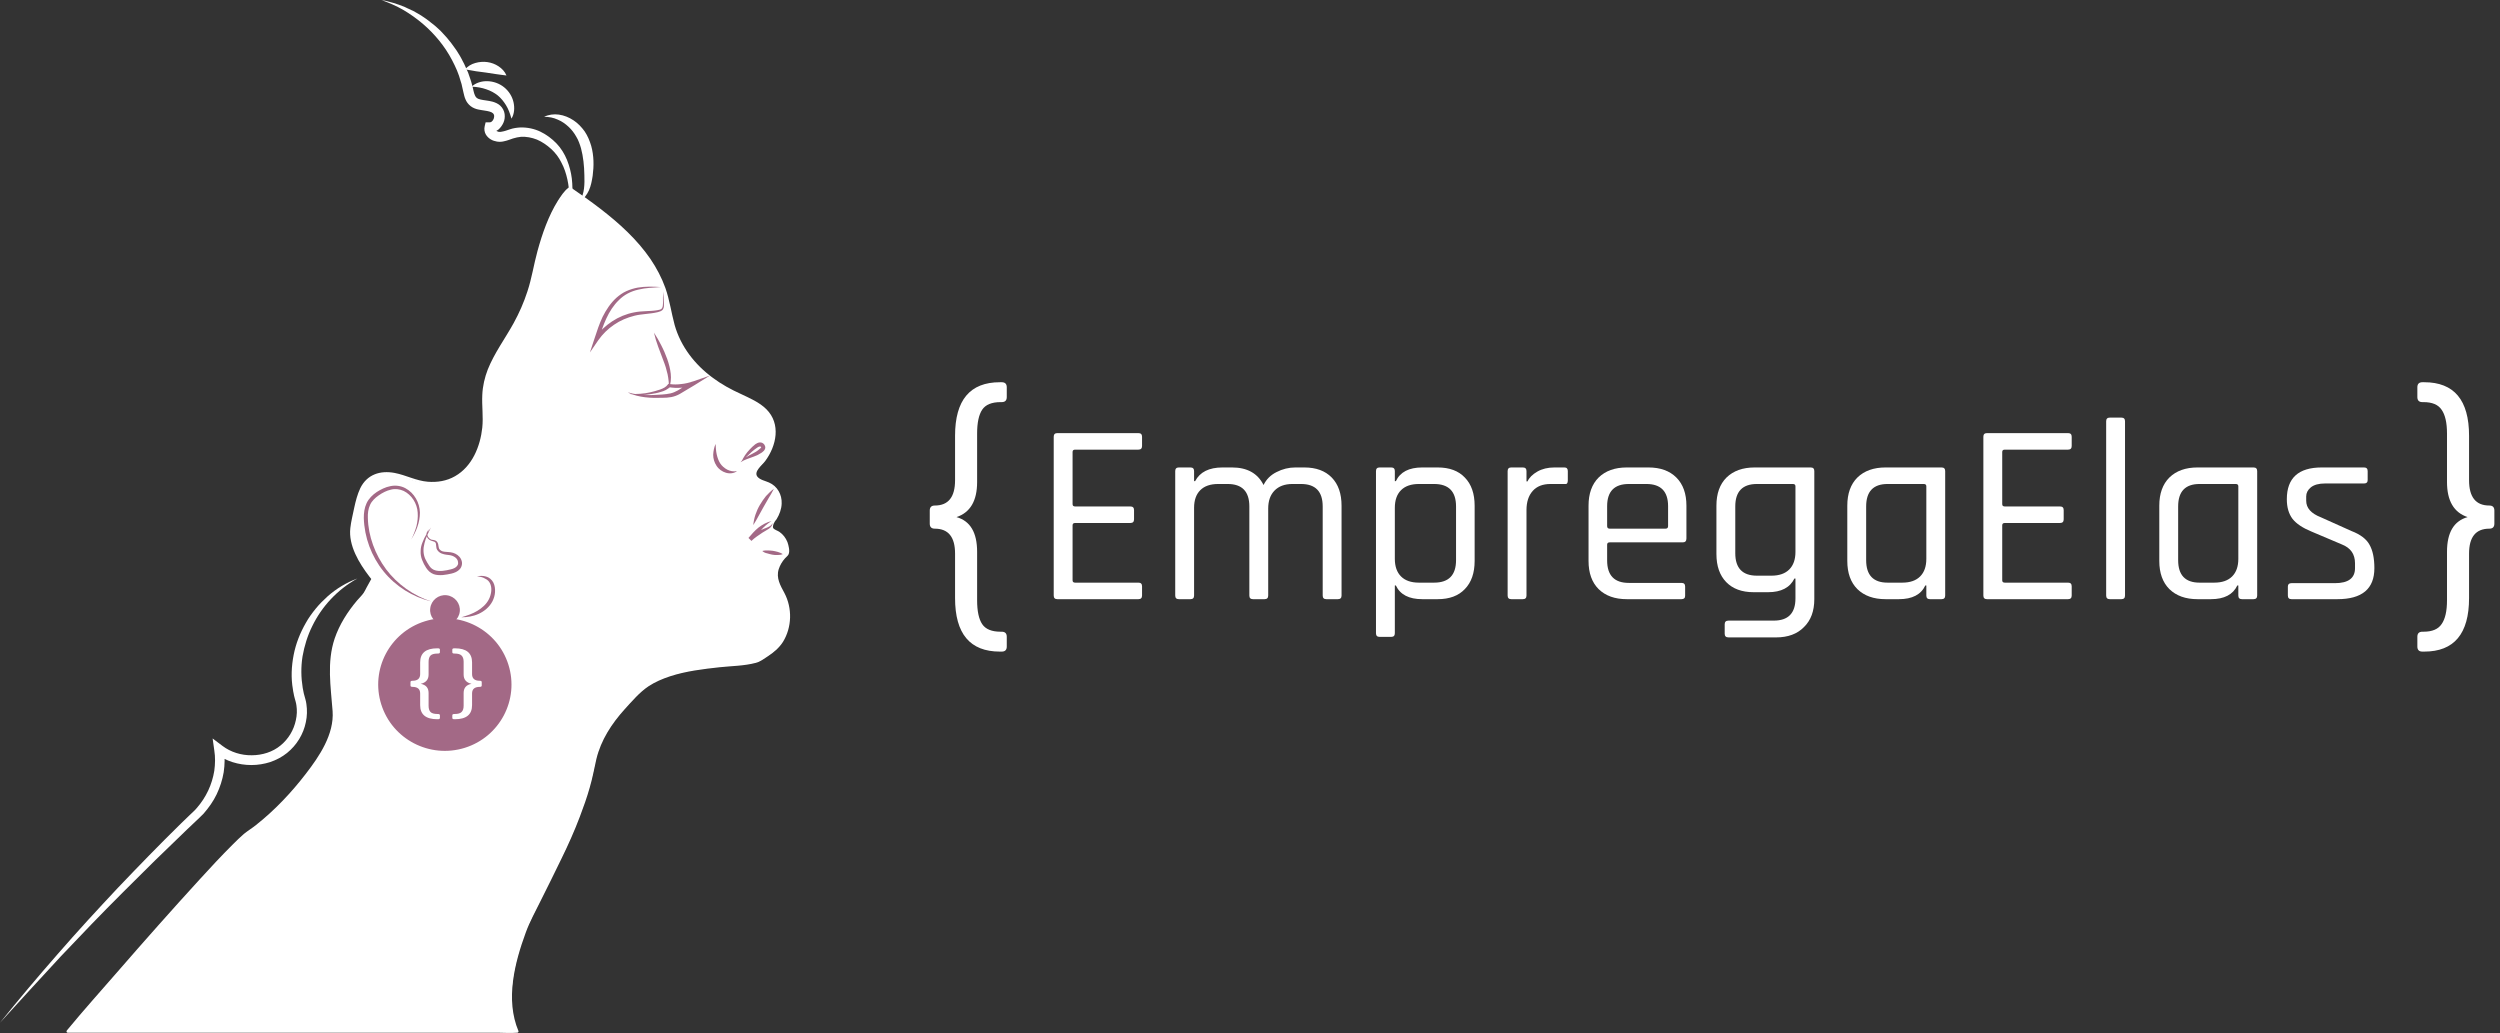 <svg width="242" height="100" viewBox="0 0 242 100" fill="none" xmlns="http://www.w3.org/2000/svg">
<rect x="0" y="0" width="242" height="100" fill="#333333" stroke="none"/>
<path d="M55.137 18.33C57.085 19.681 59.05 21.05 60.73 22.721C62.427 24.392 63.838 26.383 64.499 28.659C64.839 29.815 64.964 31.024 65.357 32.144C66.286 34.846 68.627 36.891 71.217 38.135C72.504 38.739 73.969 39.273 74.648 40.517C75.469 42.029 74.683 43.966 73.486 45.211C73.308 45.407 73.111 45.602 73.075 45.851C73.022 46.509 73.951 46.669 74.54 46.953C75.166 47.273 75.523 47.967 75.523 48.66C75.541 49.353 75.237 50.029 74.826 50.58C74.719 50.705 74.612 50.864 74.63 51.025C74.648 51.291 74.951 51.433 75.184 51.558C75.934 51.967 76.363 52.891 76.202 53.709C76.202 53.709 74.88 54.865 75.237 56.216C75.595 57.549 76.667 58.083 76.309 60.394C75.952 62.705 74.612 63.238 73.54 63.95C72.468 64.661 64.946 64.127 62.087 66.883C59.229 69.639 57.978 71.505 57.531 74.101C57.085 76.697 55.566 80.43 54.762 82.119C53.958 83.808 51.099 89.426 50.831 90.226C50.563 91.026 48.509 96.147 50.117 99.898H6.611C6.611 99.898 21.923 81.995 24.192 80.519C26.479 79.043 32.643 72.91 32.375 69.034C32.107 65.158 31.16 61.958 35.323 57.549L36.127 56.074C36.127 56.074 33.572 53.14 34.108 50.864C34.644 48.589 34.644 44.446 39.486 46.331C44.328 48.198 47.276 44.464 46.865 39.38C46.454 34.295 50.349 32.962 51.707 26.419C53.065 19.876 55.137 18.33 55.137 18.33Z" fill="white"/>
<path d="M55.084 18.436C58.943 21.139 63.213 24.179 64.481 28.979C64.785 30.117 64.928 31.308 65.357 32.41C65.696 33.317 66.197 34.153 66.822 34.899C68.108 36.464 69.806 37.584 71.628 38.419C72.539 38.828 73.522 39.255 74.201 40.02C74.951 40.873 75.041 41.993 74.701 43.024C74.54 43.54 74.29 44.002 73.969 44.446C73.701 44.837 73.165 45.211 73.022 45.673C72.79 46.42 73.701 46.704 74.237 46.918C75.487 47.433 75.702 48.784 75.13 49.922C74.969 50.26 74.505 50.651 74.54 51.042C74.594 51.451 75.076 51.558 75.344 51.771C75.755 52.073 76.041 52.536 76.113 53.051C76.131 53.211 76.166 53.514 76.113 53.638C76.077 53.727 75.952 53.798 75.88 53.869C75.398 54.42 75.023 55.114 75.076 55.86C75.112 56.518 75.487 57.087 75.791 57.656C76.238 58.509 76.363 59.398 76.202 60.34C76.059 61.265 75.702 62.136 74.987 62.794C74.54 63.203 73.969 63.594 73.433 63.861C73.075 64.038 72.629 64.074 72.236 64.127C71.628 64.198 71.003 64.252 70.377 64.305C68.787 64.447 67.215 64.625 65.661 65.016C64.196 65.389 62.838 65.941 61.748 67.007C60.319 68.394 58.907 69.905 58.085 71.737C57.746 72.483 57.531 73.248 57.388 74.048C57.21 75.008 56.942 75.968 56.656 76.892C56.102 78.635 55.423 80.359 54.637 82.03C53.44 84.537 52.118 86.973 50.974 89.497C50.617 90.279 50.349 91.097 50.099 91.933C49.599 93.622 49.277 95.418 49.366 97.178C49.42 98.102 49.599 99.027 49.956 99.88C49.992 99.827 50.045 99.773 50.081 99.72C48.634 99.72 47.187 99.72 45.757 99.72C42.291 99.72 38.825 99.72 35.359 99.72C31.178 99.72 26.997 99.72 22.816 99.72C19.189 99.72 15.563 99.72 11.936 99.72C10.739 99.72 9.559 99.72 8.362 99.72C7.987 99.72 7.612 99.72 7.237 99.72C7.076 99.72 6.808 99.667 6.647 99.72C6.629 99.72 6.594 99.72 6.576 99.72C6.611 99.791 6.629 99.862 6.665 99.933C8.005 98.369 9.345 96.804 10.703 95.257C13.329 92.235 15.956 89.231 18.636 86.279C19.779 85.017 20.923 83.773 22.12 82.546C22.781 81.87 23.442 81.124 24.21 80.59C25.872 79.452 27.319 77.995 28.641 76.501C30.142 74.777 31.696 72.785 32.286 70.528C32.554 69.496 32.429 68.465 32.322 67.416C32.214 66.261 32.125 65.105 32.214 63.932C32.339 62.598 32.75 61.3 33.429 60.145C33.858 59.398 34.376 58.705 34.948 58.065C35.27 57.709 35.466 57.425 35.698 57.016C35.859 56.714 36.038 56.411 36.199 56.109C36.234 56.056 36.216 56.002 36.181 55.949C35.252 54.882 34.43 53.514 34.18 52.127C34.037 51.344 34.251 50.598 34.412 49.816C34.537 49.158 34.662 48.5 34.894 47.86C35.109 47.255 35.448 46.669 35.984 46.295C36.663 45.851 37.521 45.869 38.289 46.047C39.325 46.278 40.254 46.758 41.326 46.864C42.13 46.953 42.97 46.846 43.72 46.526C45.275 45.869 46.24 44.393 46.668 42.829C46.936 41.886 47.026 40.891 47.008 39.913C46.972 38.917 46.901 37.975 47.115 36.997C47.472 35.344 48.437 33.957 49.295 32.535C50.385 30.739 51.242 28.872 51.707 26.828C52.207 24.659 52.69 22.508 53.69 20.499C54.065 19.77 54.494 19.005 55.102 18.436C55.119 18.419 55.209 18.348 55.155 18.383C55.28 18.294 55.155 18.063 55.03 18.17C54.601 18.49 54.297 18.988 54.012 19.414C53.083 20.908 52.493 22.614 52.028 24.303C51.671 25.601 51.475 26.952 51.046 28.232C50.706 29.281 50.26 30.295 49.724 31.273C48.902 32.766 47.865 34.153 47.222 35.753C46.919 36.535 46.722 37.37 46.686 38.224C46.633 39.291 46.794 40.322 46.686 41.389C46.49 43.22 45.704 45.158 44.042 46.1C43.238 46.562 42.327 46.704 41.416 46.633C40.29 46.544 39.307 45.993 38.2 45.78C36.788 45.513 35.52 45.94 34.876 47.255C34.591 47.86 34.43 48.5 34.287 49.158C34.162 49.798 33.983 50.456 33.912 51.113C33.715 52.802 34.769 54.527 35.752 55.807C35.841 55.914 35.913 56.02 36.002 56.127C36.002 56.074 35.984 56.02 35.984 55.967C35.823 56.269 35.645 56.571 35.484 56.874C35.395 57.034 35.323 57.211 35.216 57.371C35.037 57.638 34.787 57.869 34.573 58.118C33.644 59.22 32.858 60.447 32.393 61.816C31.625 64.109 32.018 66.474 32.196 68.839C32.357 71.079 30.91 73.212 29.606 74.901C28.212 76.715 26.586 78.439 24.782 79.861C24.407 80.163 23.996 80.412 23.62 80.715C23.245 81.035 22.888 81.39 22.531 81.746C21.423 82.848 20.369 83.986 19.315 85.141C16.617 88.093 13.973 91.08 11.346 94.102C9.738 95.951 8.094 97.782 6.54 99.667C6.522 99.702 6.486 99.72 6.468 99.755C6.397 99.844 6.451 99.969 6.558 99.969C8.005 99.969 9.452 99.969 10.882 99.969C14.348 99.969 17.814 99.969 21.28 99.969C25.461 99.969 29.642 99.969 33.822 99.969C37.449 99.969 41.076 99.969 44.703 99.969C45.9 99.969 47.079 99.969 48.276 99.969C48.83 99.969 49.438 100.022 49.992 99.969C50.01 99.969 50.045 99.969 50.063 99.969C50.135 99.969 50.224 99.88 50.188 99.809C48.902 96.751 49.813 93.213 50.903 90.244C51.278 89.213 51.832 88.217 52.314 87.239C52.993 85.87 53.69 84.501 54.351 83.115C54.994 81.799 55.602 80.448 56.12 79.079C56.477 78.137 56.817 77.195 57.085 76.234C57.353 75.328 57.514 74.403 57.728 73.479C58.175 71.63 59.211 70.047 60.479 68.643C61.176 67.879 61.891 67.025 62.766 66.439C63.41 66.012 64.124 65.71 64.875 65.461C66.411 64.963 68.037 64.767 69.645 64.59C70.806 64.465 72.039 64.465 73.165 64.163C73.594 64.056 73.951 63.772 74.308 63.541C74.88 63.167 75.416 62.723 75.791 62.136C76.667 60.714 76.702 58.865 75.934 57.407C75.541 56.678 75.112 55.949 75.38 55.096C75.505 54.705 75.72 54.349 75.988 54.047C76.095 53.922 76.256 53.816 76.327 53.673C76.488 53.353 76.327 52.767 76.22 52.465C76.059 52.073 75.809 51.736 75.452 51.487C75.309 51.38 74.933 51.273 74.844 51.113C74.773 50.971 74.88 50.687 74.951 50.58C75.005 50.456 75.112 50.349 75.184 50.242C75.452 49.798 75.648 49.282 75.666 48.749C75.702 47.878 75.255 47.06 74.433 46.704C74.076 46.544 73.576 46.455 73.326 46.153C72.915 45.655 73.79 45.015 74.076 44.624C75.166 43.149 75.612 41.033 74.183 39.611C73.504 38.935 72.575 38.544 71.718 38.135C70.771 37.708 69.859 37.211 69.02 36.588C67.269 35.308 65.893 33.548 65.303 31.45C64.982 30.259 64.821 29.05 64.41 27.877C64.053 26.881 63.552 25.939 62.963 25.068C61.659 23.166 59.925 21.601 58.103 20.197C57.156 19.468 56.191 18.792 55.209 18.116C55.066 18.134 54.941 18.348 55.084 18.436Z" fill="white"/>
<path d="M39.808 52.216C40.022 51.807 40.183 51.38 40.308 50.953C40.415 50.509 40.469 50.064 40.433 49.62C40.379 48.731 39.843 47.895 39.075 47.522C38.682 47.344 38.253 47.291 37.842 47.398C37.431 47.486 37.02 47.7 36.663 47.949C36.306 48.198 35.984 48.5 35.823 48.873C35.645 49.247 35.591 49.691 35.609 50.136C35.627 51.025 35.806 51.913 36.109 52.749C36.413 53.602 36.842 54.385 37.378 55.114C38.468 56.554 40.004 57.656 41.755 58.225C39.968 57.798 38.307 56.767 37.128 55.309C35.949 53.851 35.27 52.02 35.216 50.136C35.216 49.656 35.27 49.175 35.484 48.713C35.698 48.251 36.074 47.895 36.467 47.629C36.86 47.38 37.306 47.149 37.789 47.06C38.271 46.953 38.807 47.024 39.236 47.255C40.111 47.718 40.63 48.678 40.647 49.62C40.647 50.562 40.29 51.451 39.808 52.216Z" fill="#A36986"/>
<path d="M41.559 51.238C41.362 51.433 41.308 51.736 41.434 51.967C41.505 52.073 41.594 52.162 41.702 52.216C41.809 52.269 41.952 52.251 42.095 52.304C42.166 52.322 42.255 52.376 42.309 52.447C42.363 52.518 42.398 52.607 42.416 52.678C42.452 52.838 42.452 52.962 42.488 53.069C42.559 53.265 42.791 53.389 43.024 53.407C43.274 53.442 43.56 53.425 43.863 53.514C44.149 53.602 44.453 53.798 44.614 54.1C44.685 54.242 44.739 54.42 44.721 54.598C44.703 54.776 44.632 54.953 44.524 55.078C44.292 55.345 43.988 55.451 43.703 55.522C43.417 55.594 43.149 55.629 42.863 55.665C42.577 55.682 42.255 55.682 41.969 55.576C41.827 55.523 41.684 55.434 41.559 55.327C41.434 55.22 41.344 55.096 41.255 54.971C41.094 54.722 40.969 54.491 40.862 54.207C40.755 53.94 40.701 53.638 40.719 53.336C40.719 53.051 40.79 52.767 40.898 52.5C41.094 51.967 41.398 51.505 41.719 51.06C41.469 51.558 41.219 52.038 41.094 52.571C40.951 53.087 40.951 53.62 41.166 54.1C41.273 54.331 41.416 54.562 41.559 54.776C41.702 54.989 41.88 55.131 42.112 55.202C42.559 55.345 43.131 55.238 43.631 55.114C43.881 55.06 44.114 54.953 44.239 54.794C44.292 54.722 44.346 54.633 44.346 54.527C44.346 54.42 44.328 54.331 44.292 54.225C44.203 54.029 44.006 53.887 43.774 53.798C43.542 53.709 43.274 53.727 42.988 53.656C42.845 53.62 42.684 53.567 42.559 53.478C42.434 53.389 42.309 53.247 42.255 53.087C42.22 52.927 42.22 52.785 42.202 52.66C42.184 52.536 42.13 52.465 42.023 52.429C41.916 52.376 41.773 52.376 41.63 52.287C41.487 52.216 41.38 52.091 41.326 51.949C41.201 51.718 41.326 51.398 41.559 51.238Z" fill="#A36986"/>
<path d="M46.168 55.789C46.454 55.736 46.74 55.718 47.044 55.807C47.187 55.843 47.33 55.914 47.455 56.02C47.58 56.127 47.687 56.251 47.758 56.394C47.901 56.678 47.937 56.998 47.919 57.318C47.901 57.62 47.812 57.923 47.669 58.207C47.383 58.758 46.883 59.167 46.347 59.416C45.811 59.665 45.221 59.754 44.65 59.754C45.203 59.594 45.739 59.416 46.204 59.132C46.669 58.847 47.079 58.492 47.312 58.029C47.437 57.798 47.508 57.549 47.544 57.3C47.58 57.051 47.562 56.785 47.472 56.554C47.383 56.322 47.222 56.127 46.972 56.02C46.74 55.86 46.454 55.825 46.168 55.789Z" fill="#A36986"/>
<path d="M64.196 28.232C64.231 28.606 64.249 28.979 64.267 29.352C64.267 29.53 64.303 29.744 64.178 29.939C64.124 30.028 64.017 30.099 63.928 30.135C63.838 30.17 63.731 30.206 63.642 30.224C62.891 30.401 62.123 30.384 61.426 30.561C60.712 30.739 60.033 31.024 59.443 31.433C58.836 31.841 58.318 32.357 57.907 32.944L57.103 34.117L57.549 32.766C57.782 32.055 58.014 31.344 58.335 30.668C58.675 29.992 59.104 29.335 59.675 28.819C59.961 28.57 60.283 28.339 60.64 28.179C60.998 28.019 61.355 27.912 61.73 27.841C62.48 27.717 63.231 27.735 63.981 27.788C63.231 27.841 62.48 27.859 61.784 28.037C61.069 28.197 60.408 28.535 59.908 29.05C59.389 29.548 58.996 30.17 58.693 30.828C58.389 31.486 58.157 32.179 57.942 32.89L57.585 32.713C58.032 32.072 58.603 31.539 59.247 31.113C59.89 30.686 60.622 30.384 61.373 30.241C62.141 30.081 62.891 30.152 63.624 30.028C63.803 29.992 63.981 29.975 64.071 29.85C64.16 29.726 64.178 29.53 64.178 29.352C64.16 28.979 64.178 28.606 64.196 28.232Z" fill="#A36986"/>
<path d="M63.302 32.197C63.57 32.606 63.803 33.015 64.017 33.441C64.124 33.655 64.231 33.868 64.321 34.081C64.41 34.295 64.499 34.526 64.589 34.757C64.749 35.219 64.875 35.682 64.928 36.179C64.982 36.659 64.928 37.175 64.749 37.62C64.767 37.139 64.714 36.677 64.624 36.233C64.571 36.002 64.517 35.788 64.446 35.557C64.374 35.344 64.303 35.113 64.213 34.899C64.053 34.455 63.874 34.01 63.713 33.566C63.552 33.121 63.41 32.677 63.302 32.197Z" fill="#A36986"/>
<path d="M60.98 38.135C61.319 38.153 61.641 38.135 61.98 38.117C62.302 38.099 62.641 38.046 62.945 37.975C63.267 37.904 63.57 37.815 63.892 37.708C64.196 37.602 64.481 37.459 64.642 37.228L64.696 37.157L64.803 37.175C65.178 37.228 65.571 37.228 65.947 37.175C66.322 37.139 66.697 37.05 67.072 36.926L68.716 36.357L67.233 37.282C67.001 37.424 66.769 37.566 66.518 37.708C66.286 37.851 66.054 37.993 65.804 38.135C65.553 38.277 65.268 38.384 64.982 38.437C64.696 38.491 64.41 38.508 64.124 38.508C63.57 38.526 63.017 38.526 62.445 38.455C61.891 38.384 61.337 38.26 60.837 38.028V38.011L60.926 38.046L60.837 38.011V37.993C61.373 38.153 61.909 38.224 62.463 38.242C63.017 38.26 63.553 38.224 64.106 38.188C64.374 38.171 64.642 38.135 64.892 38.082C65.143 38.028 65.375 37.922 65.607 37.797C66.072 37.531 66.536 37.211 67.001 36.926L67.179 37.282C66.786 37.406 66.375 37.495 65.965 37.531C65.553 37.566 65.143 37.548 64.732 37.477L64.892 37.406C64.642 37.708 64.285 37.851 63.963 37.94C63.642 38.046 63.302 38.099 62.963 38.153C62.32 38.277 61.641 38.277 60.98 38.135Z" fill="#A36986"/>
<path d="M71.771 44.695C71.968 44.251 72.236 43.86 72.575 43.504C72.736 43.326 72.915 43.166 73.111 43.006C73.218 42.935 73.361 42.846 73.522 42.828C73.719 42.811 73.879 42.882 74.004 43.06C74.058 43.149 74.094 43.273 74.076 43.38C74.058 43.486 74.004 43.557 73.951 43.629C73.897 43.682 73.844 43.735 73.79 43.771C73.736 43.806 73.683 43.86 73.629 43.877C73.415 44.02 73.183 44.126 72.968 44.197C72.522 44.375 72.075 44.482 71.682 44.749C71.968 44.358 72.432 44.126 72.843 43.913C73.04 43.806 73.254 43.7 73.415 43.557C73.504 43.486 73.594 43.415 73.647 43.362C73.665 43.326 73.683 43.309 73.683 43.291C73.683 43.273 73.683 43.291 73.683 43.273C73.665 43.255 73.594 43.202 73.558 43.22C73.486 43.22 73.415 43.255 73.326 43.309C73.147 43.415 72.968 43.575 72.79 43.718C72.432 44.038 72.111 44.358 71.771 44.695Z" fill="#A36986"/>
<path d="M69.27 42.971C69.288 43.326 69.305 43.664 69.377 43.984C69.448 44.304 69.556 44.606 69.716 44.855C69.877 45.104 70.127 45.318 70.395 45.46C70.681 45.602 71.003 45.673 71.342 45.602C71.056 45.833 70.628 45.869 70.27 45.762C69.913 45.655 69.573 45.424 69.359 45.086C69.145 44.766 69.037 44.393 69.037 44.02C69.055 43.646 69.127 43.291 69.27 42.971Z" fill="#A36986"/>
<path d="M74.683 50.438C74.29 50.687 73.951 50.989 73.647 51.327C73.343 51.664 73.058 52.002 72.754 52.358L72.468 52.073C72.647 51.913 72.843 51.771 73.04 51.647C73.236 51.522 73.451 51.398 73.665 51.309C73.772 51.256 73.879 51.22 73.987 51.167C74.094 51.131 74.201 51.096 74.308 51.042C74.505 50.953 74.719 50.847 74.773 50.616C74.773 50.669 74.773 50.74 74.755 50.793C74.737 50.847 74.701 50.9 74.665 50.953C74.594 51.06 74.505 51.131 74.397 51.202C74.201 51.344 73.987 51.433 73.808 51.558C73.433 51.807 73.058 52.056 72.736 52.358L72.45 52.073C72.754 51.718 73.058 51.362 73.433 51.06C73.79 50.793 74.219 50.544 74.683 50.438Z" fill="#A36986"/>
<path d="M74.916 47.309C74.755 47.629 74.594 47.913 74.415 48.198L73.915 49.069L73.433 49.94C73.272 50.242 73.111 50.527 72.915 50.829C72.95 50.473 73.022 50.136 73.129 49.816C73.236 49.495 73.379 49.175 73.558 48.873C73.736 48.571 73.933 48.287 74.147 48.02C74.397 47.753 74.63 47.522 74.916 47.309Z" fill="#A36986"/>
<path d="M73.79 53.336C73.969 53.282 74.147 53.282 74.308 53.282C74.469 53.282 74.648 53.3 74.808 53.318C74.969 53.336 75.13 53.389 75.291 53.425C75.452 53.478 75.612 53.531 75.773 53.638C75.595 53.709 75.434 53.727 75.255 53.727C75.076 53.727 74.916 53.727 74.755 53.691C74.594 53.656 74.433 53.62 74.272 53.567C74.076 53.531 73.933 53.46 73.79 53.336Z" fill="#A36986"/>
<path d="M55.119 20.908C55.155 20.303 55.155 19.716 55.137 19.112C55.102 18.525 55.048 17.939 54.923 17.37C54.798 16.801 54.619 16.25 54.351 15.752C54.101 15.236 53.761 14.792 53.351 14.418C52.94 14.045 52.475 13.725 51.975 13.512C51.475 13.316 50.939 13.21 50.42 13.245C50.153 13.281 49.92 13.316 49.652 13.405C49.384 13.494 49.098 13.618 48.723 13.69C48.634 13.707 48.544 13.725 48.437 13.725C48.348 13.725 48.241 13.725 48.116 13.707C47.901 13.672 47.687 13.601 47.508 13.494C47.33 13.387 47.151 13.227 47.026 13.014C46.901 12.801 46.847 12.498 46.919 12.214L47.008 11.841H47.401C47.472 11.841 47.544 11.823 47.615 11.752C47.687 11.698 47.758 11.592 47.794 11.485C47.83 11.378 47.848 11.254 47.83 11.165C47.812 11.076 47.776 11.023 47.723 10.969C47.58 10.827 47.276 10.756 46.901 10.703C46.704 10.667 46.508 10.649 46.275 10.596C46.043 10.543 45.793 10.454 45.561 10.276C45.328 10.098 45.15 9.849 45.06 9.618C44.953 9.387 44.917 9.156 44.864 8.96C44.828 8.765 44.775 8.587 44.739 8.409C44.703 8.231 44.667 8.054 44.596 7.876L44.435 7.343L44.239 6.827C44.167 6.649 44.096 6.489 44.006 6.311C43.917 6.151 43.846 5.974 43.756 5.814C43.059 4.48 42.077 3.289 40.915 2.293C40.326 1.796 39.7 1.351 39.039 0.96C38.361 0.569 37.646 0.267 36.913 0C37.681 0.142 38.45 0.373 39.182 0.676C39.361 0.764 39.54 0.853 39.718 0.924C39.808 0.978 39.897 1.013 39.986 1.049L40.236 1.191C40.415 1.298 40.594 1.387 40.755 1.493L41.255 1.831C41.416 1.938 41.577 2.08 41.737 2.205L41.969 2.382L42.202 2.578C42.345 2.72 42.505 2.845 42.648 2.987L43.059 3.431C43.202 3.573 43.327 3.733 43.453 3.893C43.578 4.054 43.721 4.196 43.828 4.374C43.953 4.534 44.06 4.694 44.185 4.871L44.507 5.387C44.614 5.565 44.703 5.742 44.792 5.92C44.882 6.098 44.989 6.276 45.06 6.471L45.311 7.023L45.507 7.591C45.579 7.787 45.632 7.983 45.686 8.178C45.739 8.374 45.793 8.569 45.829 8.765C45.864 8.943 45.918 9.103 45.972 9.227C46.025 9.352 46.079 9.423 46.168 9.494C46.329 9.618 46.669 9.672 47.062 9.725C47.258 9.76 47.472 9.778 47.705 9.849C47.937 9.92 48.205 10.027 48.419 10.223C48.652 10.436 48.812 10.738 48.848 11.04C48.884 11.343 48.848 11.609 48.741 11.858C48.634 12.107 48.473 12.338 48.259 12.534C48.026 12.712 47.705 12.854 47.401 12.836L47.883 12.463C47.883 12.48 47.865 12.48 47.901 12.534C47.919 12.569 47.973 12.641 48.044 12.676C48.116 12.712 48.205 12.747 48.276 12.765C48.312 12.765 48.348 12.765 48.401 12.765C48.455 12.765 48.509 12.765 48.562 12.747C48.795 12.712 49.063 12.623 49.366 12.516C49.67 12.409 50.027 12.356 50.367 12.338C51.046 12.32 51.725 12.463 52.314 12.747C52.904 13.032 53.422 13.423 53.869 13.885C54.315 14.347 54.655 14.916 54.887 15.485C55.119 16.072 55.28 16.676 55.352 17.281C55.495 18.525 55.37 19.752 55.119 20.908Z" fill="white"/>
<path d="M56.102 19.521C56.352 19.112 56.477 18.685 56.531 18.259C56.584 17.832 56.584 17.387 56.567 16.943C56.549 16.054 56.459 15.165 56.245 14.365C56.191 14.169 56.12 13.956 56.048 13.778C55.977 13.583 55.888 13.405 55.78 13.227C55.584 12.872 55.334 12.552 55.03 12.267C54.726 11.983 54.369 11.734 53.976 11.574C53.583 11.396 53.154 11.307 52.672 11.307C53.1 11.094 53.619 11.023 54.101 11.094C54.601 11.165 55.084 11.361 55.512 11.645C55.941 11.929 56.299 12.303 56.602 12.729C56.888 13.156 57.085 13.636 57.228 14.116C57.496 15.076 57.496 16.072 57.371 17.014C57.299 17.476 57.21 17.974 57.013 18.419C56.817 18.845 56.513 19.272 56.102 19.521Z" fill="white"/>
<path d="M45.65 8.391C46.043 8.018 46.615 7.84 47.187 7.858C47.758 7.876 48.33 8.071 48.795 8.445C49.259 8.818 49.581 9.334 49.706 9.885C49.831 10.436 49.795 11.023 49.509 11.485C49.366 10.969 49.206 10.543 48.973 10.169C48.741 9.796 48.473 9.476 48.169 9.227C47.848 8.978 47.49 8.783 47.062 8.64C46.651 8.498 46.204 8.409 45.65 8.391Z" fill="white"/>
<path d="M45.025 6.72C45.275 6.4 45.632 6.205 46.007 6.098C46.383 5.991 46.776 5.956 47.169 6.009C47.562 6.062 47.937 6.205 48.259 6.418C48.58 6.631 48.866 6.916 49.027 7.307C48.616 7.271 48.294 7.2 47.955 7.165L47.026 7.023L46.079 6.898C45.757 6.827 45.418 6.791 45.025 6.72Z" fill="white"/>
<path d="M0 99C1.805 96.749 3.663 94.549 5.574 92.366C7.468 90.183 9.434 88.051 11.417 85.936C13.418 83.838 15.437 81.756 17.509 79.725L18.296 78.964L18.689 78.591C18.814 78.473 18.939 78.355 19.046 78.219C19.492 77.712 19.868 77.136 20.154 76.527C20.439 75.918 20.636 75.275 20.743 74.615C20.832 73.955 20.85 73.295 20.743 72.635L20.582 71.484L21.547 72.212C22.333 72.804 23.352 73.126 24.37 73.109C25.389 73.109 26.407 72.787 27.157 72.161C27.926 71.535 28.444 70.655 28.64 69.707C28.747 69.233 28.765 68.743 28.694 68.286C28.676 68.167 28.658 68.049 28.622 67.93L28.515 67.541C28.48 67.406 28.444 67.27 28.426 67.135C28.39 67 28.372 66.864 28.354 66.729C28.158 65.629 28.212 64.495 28.426 63.395C28.64 62.295 29.051 61.263 29.605 60.298C29.873 59.808 30.212 59.351 30.552 58.928C30.909 58.488 31.302 58.098 31.713 57.726C32.553 56.981 33.536 56.389 34.59 56C32.642 57.083 31.142 58.724 30.23 60.603C29.766 61.534 29.462 62.532 29.284 63.547C29.123 64.563 29.14 65.595 29.301 66.576C29.319 66.695 29.355 66.83 29.373 66.949C29.391 67.067 29.426 67.203 29.462 67.321L29.569 67.71C29.605 67.846 29.641 67.998 29.659 68.15C29.748 68.743 29.73 69.335 29.605 69.91C29.373 71.061 28.73 72.127 27.783 72.889C27.3 73.278 26.746 73.566 26.157 73.769C25.567 73.955 24.96 74.056 24.334 74.056C23.102 74.056 21.869 73.684 20.886 72.939L21.672 72.516C21.779 73.261 21.762 74.022 21.654 74.75C21.529 75.495 21.297 76.205 20.976 76.882C20.654 77.559 20.207 78.185 19.707 78.761C19.582 78.896 19.439 79.031 19.296 79.167L18.903 79.539L18.117 80.284C16.026 82.281 13.954 84.311 11.917 86.359C9.862 88.406 7.861 90.488 5.878 92.586C3.895 94.736 1.947 96.851 0 99Z" fill="white"/>
<path d="M44.991 72.389C48.39 71.328 50.281 67.727 49.215 64.344C48.15 60.962 44.53 59.08 41.131 60.14C37.732 61.201 35.841 64.803 36.907 68.185C37.972 71.567 41.592 73.449 44.991 72.389Z" fill="#A36986"/>
<path d="M42.33 62.757H42.397C42.521 62.757 42.584 62.8 42.584 62.886V63.135C42.584 63.221 42.521 63.264 42.397 63.264H42.356C42.027 63.264 41.799 63.328 41.674 63.458C41.55 63.587 41.487 63.789 41.487 64.066V65.3C41.487 65.779 41.233 66.077 40.725 66.194C41.233 66.292 41.487 66.587 41.487 67.078V68.313C41.487 68.589 41.55 68.792 41.674 68.921C41.799 69.05 42.027 69.115 42.356 69.115H42.397C42.521 69.115 42.584 69.158 42.584 69.244V69.492C42.584 69.578 42.521 69.621 42.397 69.621H42.33C41.224 69.621 40.671 69.167 40.671 68.258V67.124C40.671 66.701 40.422 66.489 39.922 66.489C39.798 66.489 39.735 66.446 39.735 66.36V66.028C39.735 65.942 39.798 65.899 39.922 65.899C40.422 65.899 40.671 65.684 40.671 65.254V64.121C40.671 63.212 41.224 62.757 42.33 62.757Z" fill="white"/>
<path d="M45.696 64.121V65.254C45.696 65.684 45.946 65.899 46.445 65.899C46.57 65.899 46.632 65.942 46.632 66.028V66.36C46.632 66.446 46.57 66.489 46.445 66.489C45.946 66.489 45.696 66.701 45.696 67.124V68.258C45.696 69.167 45.144 69.621 44.038 69.621H43.971C43.846 69.621 43.784 69.578 43.784 69.492V69.244C43.784 69.158 43.846 69.115 43.971 69.115H44.011C44.332 69.115 44.555 69.05 44.68 68.921C44.814 68.792 44.88 68.589 44.88 68.313V67.078C44.88 66.587 45.135 66.292 45.643 66.194C45.135 66.077 44.88 65.779 44.88 65.3V64.066C44.88 63.789 44.814 63.587 44.68 63.458C44.555 63.328 44.332 63.264 44.011 63.264H43.971C43.846 63.264 43.784 63.221 43.784 63.135V62.886C43.784 62.8 43.846 62.757 43.971 62.757H44.038C45.144 62.757 45.696 63.212 45.696 64.121Z" fill="white"/>
<path d="M41.648 58.883C41.737 58.1 42.452 57.531 43.238 57.62C44.024 57.709 44.596 58.42 44.507 59.203C44.417 59.985 43.703 60.554 42.916 60.465C42.112 60.376 41.541 59.665 41.648 58.883Z" fill="#A36986"/>
<path d="M110.2 58H102.35C102.117 58 102 57.883 102 57.65V42.275C102 42.042 102.117 41.925 102.35 41.925H110.2C110.433 41.925 110.55 42.042 110.55 42.275V43.175C110.55 43.408 110.433 43.525 110.2 43.525H104.075C103.908 43.525 103.825 43.6 103.825 43.75V48.8C103.825 48.95 103.908 49.025 104.075 49.025H109.425C109.658 49.025 109.775 49.142 109.775 49.375V50.275C109.775 50.508 109.658 50.625 109.425 50.625H104.075C103.908 50.625 103.825 50.7 103.825 50.85V56.175C103.825 56.325 103.908 56.4 104.075 56.4H110.2C110.433 56.4 110.55 56.517 110.55 56.75V57.65C110.55 57.883 110.433 58 110.2 58Z" fill="white"/>
<path d="M115.237 58H114.112C113.878 58 113.762 57.883 113.762 57.65V45.6C113.762 45.367 113.878 45.25 114.112 45.25H115.237C115.47 45.25 115.587 45.367 115.587 45.6V46.575H115.687C116.153 45.692 117.037 45.25 118.337 45.25H119.262C120.728 45.25 121.745 45.817 122.312 46.95C122.578 46.4 122.995 45.983 123.562 45.7C124.145 45.4 124.753 45.25 125.387 45.25H126.262C127.395 45.25 128.278 45.575 128.912 46.225C129.545 46.875 129.862 47.783 129.862 48.95V57.65C129.862 57.883 129.745 58 129.512 58H128.387C128.153 58 128.037 57.883 128.037 57.65V49.025C128.037 47.575 127.337 46.85 125.937 46.85H125.112C124.362 46.85 123.778 47.067 123.362 47.5C122.962 47.917 122.762 48.492 122.762 49.225V57.65C122.762 57.883 122.645 58 122.412 58H121.287C121.053 58 120.937 57.883 120.937 57.65V49.025C120.937 47.575 120.237 46.85 118.837 46.85H117.912C117.162 46.85 116.587 47.05 116.187 47.45C115.787 47.85 115.587 48.417 115.587 49.15V57.65C115.587 57.883 115.47 58 115.237 58Z" fill="white"/>
<path d="M134.67 61.65H133.545C133.312 61.65 133.195 61.533 133.195 61.3V45.6C133.195 45.367 133.312 45.25 133.545 45.25H134.67C134.904 45.25 135.02 45.367 135.02 45.6V46.575H135.12C135.537 45.692 136.387 45.25 137.67 45.25H139.17C140.304 45.25 141.179 45.575 141.795 46.225C142.429 46.875 142.745 47.783 142.745 48.95V54.3C142.745 55.467 142.429 56.375 141.795 57.025C141.179 57.675 140.304 58 139.17 58H137.67C136.387 58 135.537 57.558 135.12 56.675H135.02V61.3C135.02 61.533 134.904 61.65 134.67 61.65ZM137.345 56.4H138.82C140.237 56.4 140.945 55.675 140.945 54.225V49.025C140.945 47.575 140.237 46.85 138.82 46.85H137.345C136.595 46.85 136.02 47.05 135.62 47.45C135.22 47.85 135.02 48.417 135.02 49.15V54.1C135.02 54.833 135.22 55.4 135.62 55.8C136.02 56.2 136.595 56.4 137.345 56.4Z" fill="white"/>
<path d="M147.414 58H146.289C146.056 58 145.939 57.883 145.939 57.65V45.6C145.939 45.367 146.056 45.25 146.289 45.25H147.414C147.648 45.25 147.764 45.367 147.764 45.6V46.6H147.864C148.031 46.233 148.348 45.917 148.814 45.65C149.281 45.383 149.831 45.25 150.464 45.25H151.439C151.656 45.25 151.764 45.367 151.764 45.6V46.525C151.764 46.642 151.739 46.733 151.689 46.8C151.639 46.85 151.556 46.867 151.439 46.85H150.089C149.339 46.85 148.764 47.075 148.364 47.525C147.964 47.975 147.764 48.592 147.764 49.375V57.65C147.764 57.883 147.648 58 147.414 58Z" fill="white"/>
<path d="M162.771 58H157.471C156.321 58 155.412 57.675 154.746 57.025C154.096 56.375 153.771 55.467 153.771 54.3V48.95C153.771 47.783 154.096 46.875 154.746 46.225C155.412 45.575 156.321 45.25 157.471 45.25H159.571C160.721 45.25 161.621 45.575 162.271 46.225C162.921 46.875 163.246 47.783 163.246 48.95V52.125C163.246 52.375 163.129 52.5 162.896 52.5H155.821C155.654 52.5 155.571 52.575 155.571 52.725V54.25C155.571 55.7 156.271 56.425 157.671 56.425H162.771C163.004 56.425 163.121 56.542 163.121 56.775V57.675C163.121 57.892 163.004 58 162.771 58ZM155.821 51.175H161.221C161.387 51.175 161.471 51.092 161.471 50.925V49C161.471 47.567 160.771 46.85 159.371 46.85H157.671C156.271 46.85 155.571 47.567 155.571 49V50.925C155.571 51.092 155.654 51.175 155.821 51.175Z" fill="white"/>
<path d="M171.15 57.325H169.75C168.617 57.325 167.734 57 167.1 56.35C166.467 55.7 166.15 54.792 166.15 53.625V48.95C166.15 47.783 166.475 46.875 167.125 46.225C167.792 45.575 168.7 45.25 169.85 45.25H175.275C175.509 45.25 175.625 45.367 175.625 45.6V58C175.625 59.15 175.292 60.05 174.625 60.7C173.975 61.367 173.075 61.7 171.925 61.7H167.325C167.075 61.7 166.95 61.583 166.95 61.35V60.425C166.95 60.192 167.075 60.075 167.325 60.075H171.7C173.1 60.075 173.8 59.358 173.8 57.925V56H173.7C173.267 56.883 172.417 57.325 171.15 57.325ZM173.8 53.425V47.075C173.8 46.925 173.717 46.85 173.55 46.85H170.075C168.675 46.85 167.975 47.575 167.975 49.025V53.55C167.975 55 168.675 55.725 170.075 55.725H171.475C172.225 55.725 172.8 55.525 173.2 55.125C173.6 54.725 173.8 54.158 173.8 53.425Z" fill="white"/>
<path d="M183.819 58H182.519C181.369 58 180.461 57.675 179.794 57.025C179.144 56.375 178.819 55.467 178.819 54.3V48.95C178.819 47.783 179.144 46.875 179.794 46.225C180.461 45.575 181.369 45.25 182.519 45.25H187.944C188.178 45.25 188.294 45.367 188.294 45.6V57.65C188.294 57.883 188.178 58 187.944 58H186.819C186.586 58 186.469 57.883 186.469 57.65V56.675H186.369C185.953 57.558 185.103 58 183.819 58ZM186.469 54.1V47.075C186.469 46.925 186.386 46.85 186.219 46.85H182.719C181.336 46.85 180.644 47.575 180.644 49.025V54.225C180.644 55.675 181.336 56.4 182.719 56.4H184.144C184.894 56.4 185.469 56.2 185.869 55.8C186.269 55.4 186.469 54.833 186.469 54.1Z" fill="white"/>
<path d="M200.19 58H192.34C192.107 58 191.99 57.883 191.99 57.65V42.275C191.99 42.042 192.107 41.925 192.34 41.925H200.19C200.424 41.925 200.54 42.042 200.54 42.275V43.175C200.54 43.408 200.424 43.525 200.19 43.525H194.065C193.899 43.525 193.815 43.6 193.815 43.75V48.8C193.815 48.95 193.899 49.025 194.065 49.025H199.415C199.649 49.025 199.765 49.142 199.765 49.375V50.275C199.765 50.508 199.649 50.625 199.415 50.625H194.065C193.899 50.625 193.815 50.7 193.815 50.85V56.175C193.815 56.325 193.899 56.4 194.065 56.4H200.19C200.424 56.4 200.54 56.517 200.54 56.75V57.65C200.54 57.883 200.424 58 200.19 58Z" fill="white"/>
<path d="M205.352 58H204.227C203.994 58 203.877 57.883 203.877 57.65V40.775C203.877 40.542 203.994 40.425 204.227 40.425H205.352C205.585 40.425 205.702 40.542 205.702 40.775V57.65C205.702 57.883 205.585 58 205.352 58Z" fill="white"/>
<path d="M214.02 58H212.72C211.57 58 210.661 57.675 209.995 57.025C209.345 56.375 209.02 55.467 209.02 54.3V48.95C209.02 47.783 209.345 46.875 209.995 46.225C210.661 45.575 211.57 45.25 212.72 45.25H218.145C218.378 45.25 218.495 45.367 218.495 45.6V57.65C218.495 57.883 218.378 58 218.145 58H217.02C216.786 58 216.67 57.883 216.67 57.65V56.675H216.57C216.153 57.558 215.303 58 214.02 58ZM216.67 54.1V47.075C216.67 46.925 216.586 46.85 216.42 46.85H212.92C211.536 46.85 210.845 47.575 210.845 49.025V54.225C210.845 55.675 211.536 56.4 212.92 56.4H214.345C215.095 56.4 215.67 56.2 216.07 55.8C216.47 55.4 216.67 54.833 216.67 54.1Z" fill="white"/>
<path d="M226.265 58H221.815C221.582 58 221.465 57.883 221.465 57.65V56.775C221.465 56.558 221.582 56.45 221.815 56.45H226.015C227.315 56.45 227.965 55.967 227.965 55V54.525C227.965 53.642 227.54 53.033 226.69 52.7L223.74 51.45C222.89 51.1 222.282 50.692 221.915 50.225C221.549 49.742 221.365 49.108 221.365 48.325C221.365 46.275 222.49 45.25 224.74 45.25H228.84C229.074 45.25 229.19 45.367 229.19 45.6V46.475C229.19 46.692 229.074 46.8 228.84 46.8H225.065C224.465 46.8 224.007 46.925 223.69 47.175C223.39 47.425 223.24 47.717 223.24 48.05V48.475C223.24 49.175 223.715 49.708 224.665 50.075L227.615 51.4C228.482 51.733 229.065 52.175 229.365 52.725C229.682 53.275 229.84 54.033 229.84 55C229.84 57 228.649 58 226.265 58Z" fill="white"/>
<path d="M239.005 42.18V46.485C239.005 48.118 239.658 48.935 240.965 48.935C241.292 48.935 241.455 49.098 241.455 49.425V50.685C241.455 51.012 241.292 51.175 240.965 51.175C239.658 51.175 239.005 51.98 239.005 53.59V57.895C239.005 61.348 237.558 63.075 234.665 63.075H234.49C234.163 63.075 234 62.912 234 62.585V61.64C234 61.313 234.163 61.15 234.49 61.15H234.595C235.435 61.15 236.018 60.905 236.345 60.415C236.695 59.925 236.87 59.155 236.87 58.105V53.415C236.87 51.548 237.535 50.428 238.865 50.055C237.535 49.612 236.87 48.48 236.87 46.66V41.97C236.87 40.92 236.695 40.15 236.345 39.66C236.018 39.17 235.435 38.925 234.595 38.925H234.49C234.163 38.925 234 38.762 234 38.435V37.49C234 37.163 234.163 37 234.49 37H234.665C237.558 37 239.005 38.727 239.005 42.18Z" fill="white"/>
<path d="M96.79 37H96.965C97.292 37 97.455 37.163 97.455 37.49V38.435C97.455 38.762 97.292 38.925 96.965 38.925H96.86C95.997 38.925 95.402 39.17 95.075 39.66C94.748 40.15 94.585 40.92 94.585 41.97V46.66C94.585 48.48 93.92 49.612 92.59 50.055C93.92 50.428 94.585 51.548 94.585 53.415V58.105C94.585 59.155 94.748 59.925 95.075 60.415C95.402 60.905 95.997 61.15 96.86 61.15H96.965C97.292 61.15 97.455 61.313 97.455 61.64V62.585C97.455 62.912 97.292 63.075 96.965 63.075H96.79C93.897 63.075 92.45 61.348 92.45 57.895V53.59C92.45 51.98 91.797 51.175 90.49 51.175C90.163 51.175 90 51.012 90 50.685V49.425C90 49.098 90.163 48.935 90.49 48.935C91.797 48.935 92.45 48.118 92.45 46.485V42.18C92.45 38.727 93.897 37 96.79 37Z" fill="white"/>
</svg>
